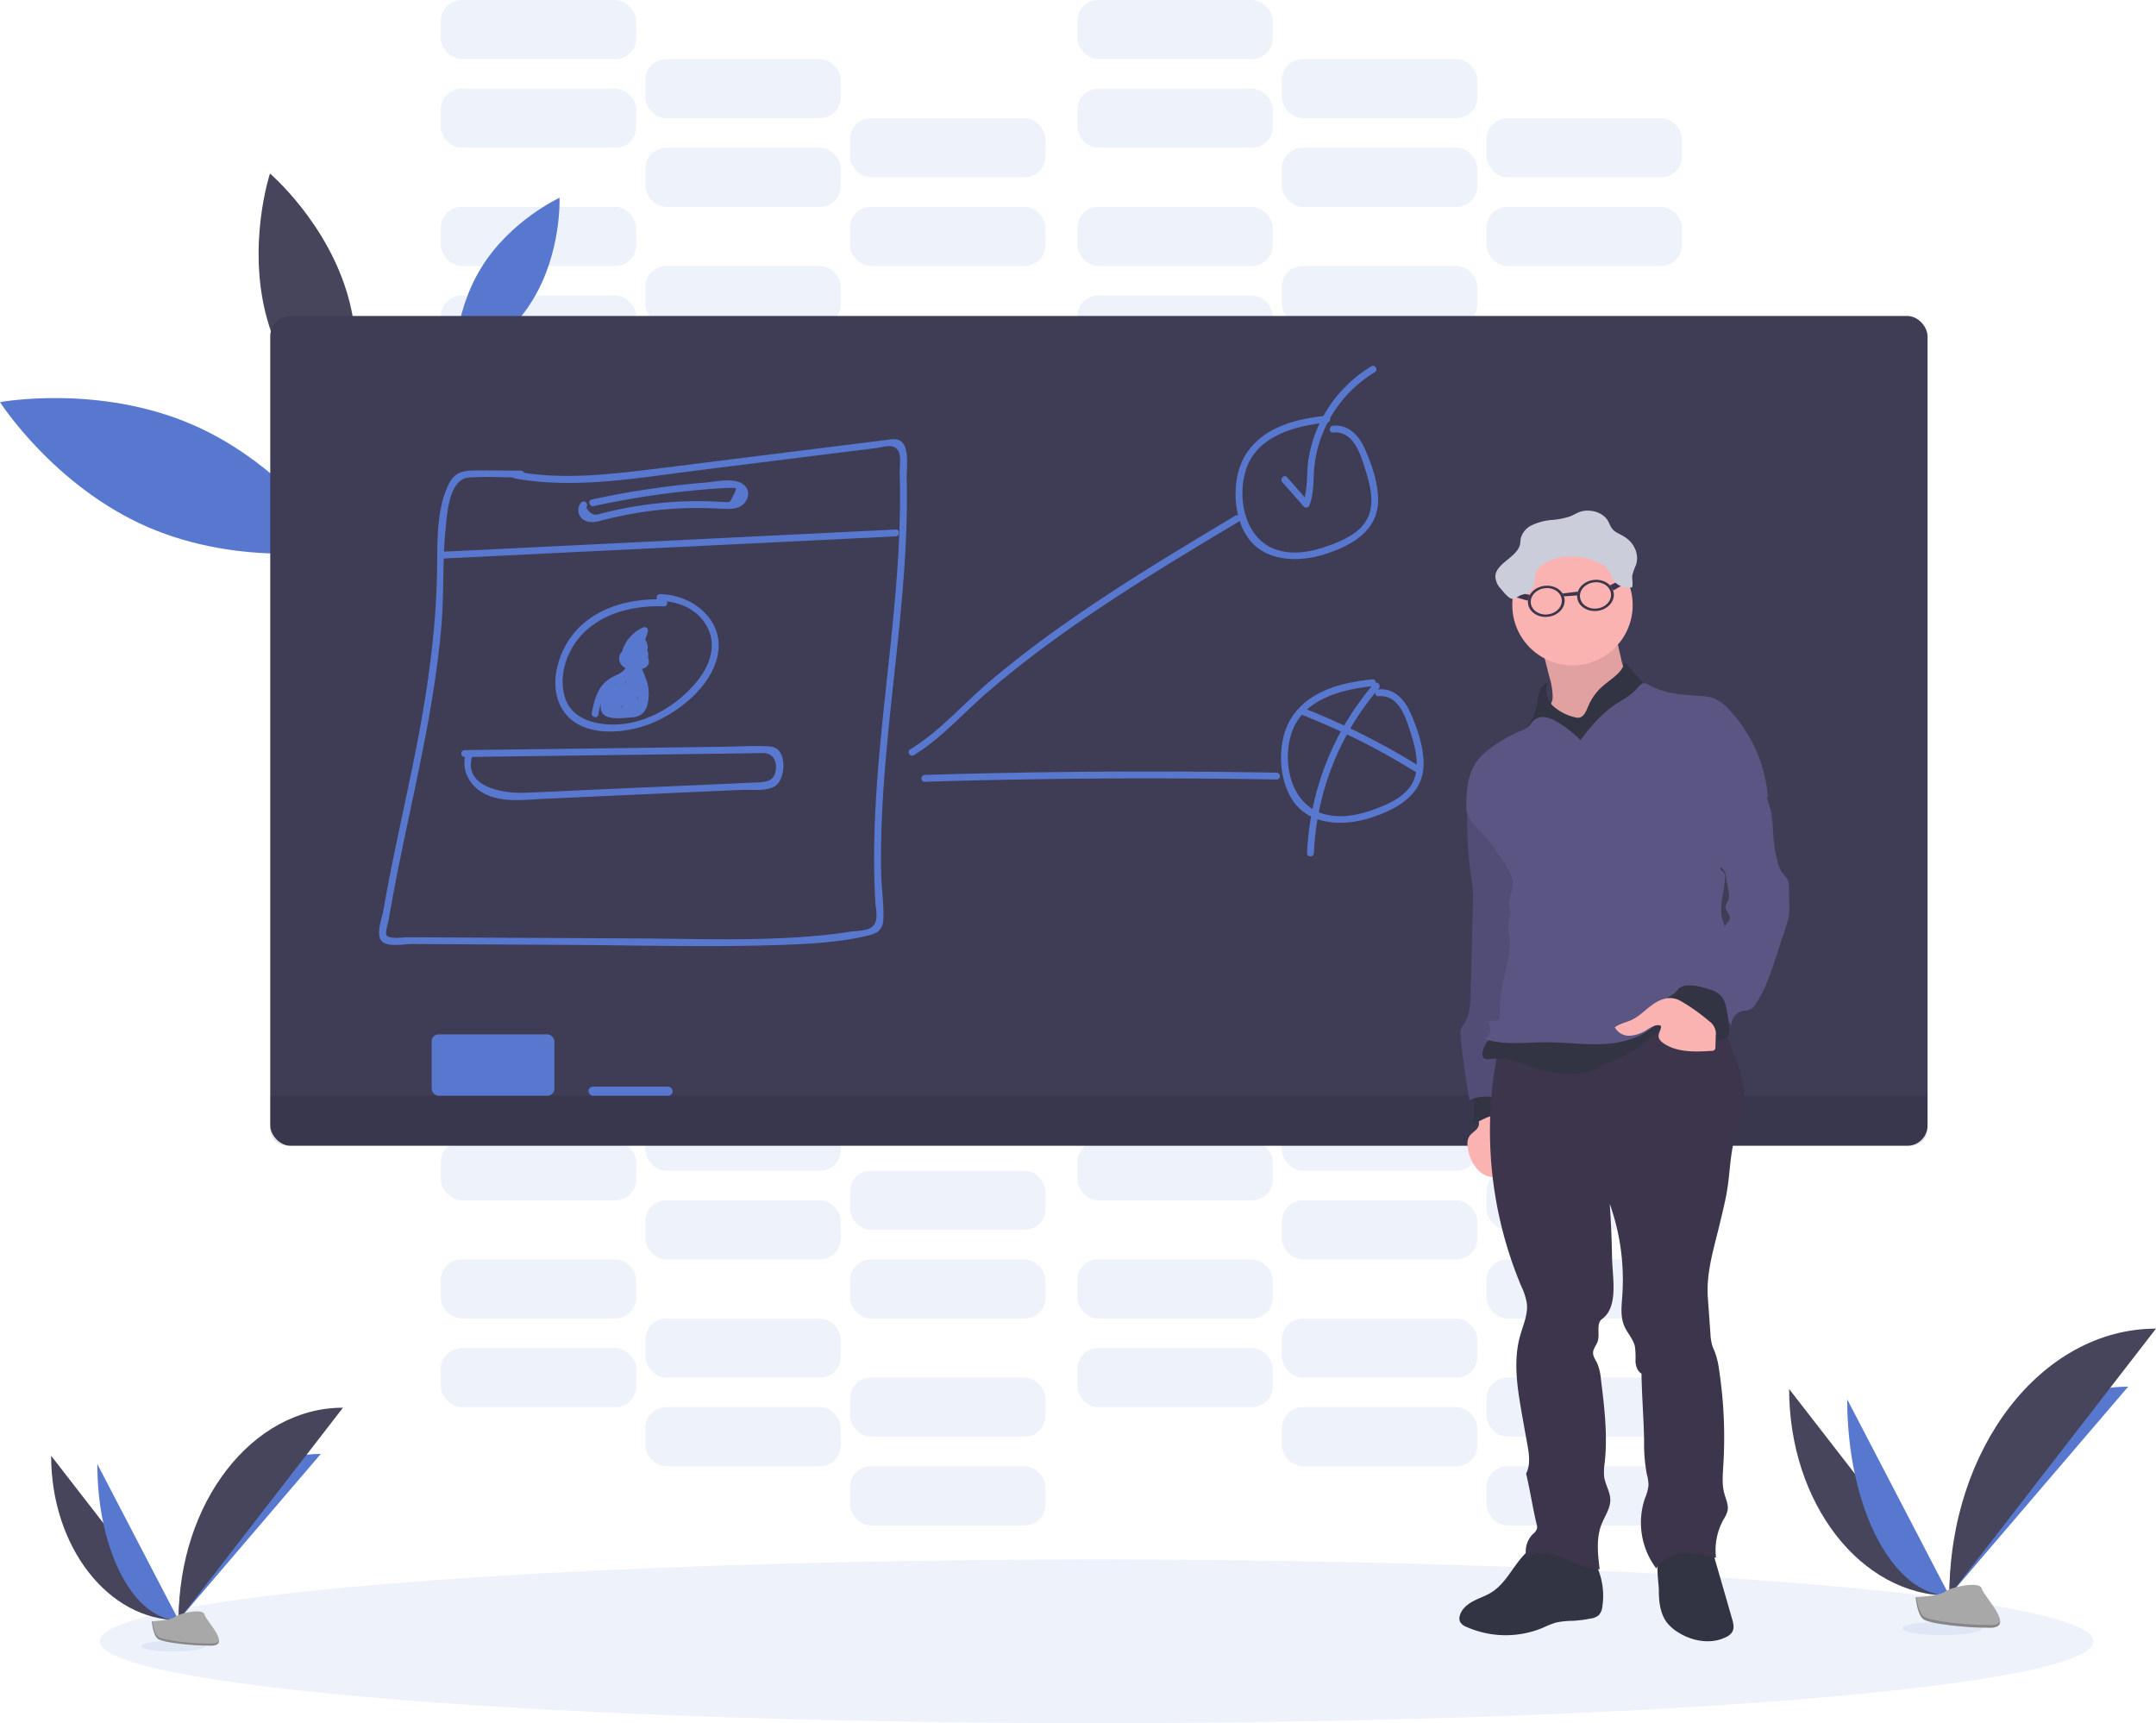 <svg id="teacher" xmlns="http://www.w3.org/2000/svg" width="768.5" height="614.242" viewBox="0 0 768.5 614.242">
  <rect id="Rectangle_78" data-name="Rectangle 78" width="69.69" height="21.069" rx="7.43" transform="translate(157.102 105.345)" fill="#5878cf" opacity="0.1"/>
  <rect id="Rectangle_79" data-name="Rectangle 79" width="69.69" height="21.069" rx="7.43" transform="translate(230.033 126.414)" fill="#5878cf" opacity="0.1"/>
  <rect id="Rectangle_80" data-name="Rectangle 80" width="69.69" height="21.069" rx="7.43" transform="translate(302.964 147.483)" fill="#5878cf" opacity="0.1"/>
  <rect id="Rectangle_81" data-name="Rectangle 81" width="69.69" height="21.069" rx="7.43" transform="translate(157.102 73.742)" fill="#5878cf" opacity="0.1"/>
  <rect id="Rectangle_82" data-name="Rectangle 82" width="69.69" height="21.069" rx="7.43" transform="translate(230.033 94.811)" fill="#5878cf" opacity="0.1"/>
  <rect id="Rectangle_83" data-name="Rectangle 83" width="69.69" height="21.069" rx="7.43" transform="translate(302.964 115.88)" fill="#5878cf" opacity="0.1"/>
  <rect id="Rectangle_84" data-name="Rectangle 84" width="69.69" height="21.069" rx="7.43" transform="translate(383.999 105.345)" fill="#5878cf" opacity="0.1"/>
  <rect id="Rectangle_85" data-name="Rectangle 85" width="69.69" height="21.069" rx="7.43" transform="translate(456.93 126.414)" fill="#5878cf" opacity="0.1"/>
  <rect id="Rectangle_86" data-name="Rectangle 86" width="69.69" height="21.069" rx="7.43" transform="translate(529.861 147.483)" fill="#5878cf" opacity="0.1"/>
  <rect id="Rectangle_87" data-name="Rectangle 87" width="69.69" height="21.069" rx="7.43" transform="translate(383.999 73.742)" fill="#5878cf" opacity="0.1"/>
  <rect id="Rectangle_88" data-name="Rectangle 88" width="69.69" height="21.069" rx="7.43" transform="translate(456.93 94.811)" fill="#5878cf" opacity="0.1"/>
  <rect id="Rectangle_89" data-name="Rectangle 89" width="69.69" height="21.069" rx="7.43" transform="translate(529.861 115.88)" fill="#5878cf" opacity="0.1"/>
  <rect id="Rectangle_90" data-name="Rectangle 90" width="69.69" height="21.069" rx="7.43" transform="translate(157.102 31.604)" fill="#5878cf" opacity="0.1"/>
  <rect id="Rectangle_91" data-name="Rectangle 91" width="69.69" height="21.069" rx="7.43" transform="translate(230.033 52.673)" fill="#5878cf" opacity="0.1"/>
  <rect id="Rectangle_92" data-name="Rectangle 92" width="69.69" height="21.069" rx="7.43" transform="translate(302.964 73.742)" fill="#5878cf" opacity="0.1"/>
  <rect id="Rectangle_93" data-name="Rectangle 93" width="69.69" height="21.069" rx="7.43" transform="translate(157.102)" fill="#5878cf" opacity="0.1"/>
  <rect id="Rectangle_94" data-name="Rectangle 94" width="69.69" height="21.069" rx="7.43" transform="translate(230.033 21.069)" fill="#5878cf" opacity="0.1"/>
  <rect id="Rectangle_95" data-name="Rectangle 95" width="69.69" height="21.069" rx="7.43" transform="translate(302.964 42.138)" fill="#5878cf" opacity="0.1"/>
  <rect id="Rectangle_96" data-name="Rectangle 96" width="69.69" height="21.069" rx="7.43" transform="translate(383.999 31.604)" fill="#5878cf" opacity="0.1"/>
  <rect id="Rectangle_97" data-name="Rectangle 97" width="69.69" height="21.069" rx="7.43" transform="translate(456.93 52.673)" fill="#5878cf" opacity="0.1"/>
  <rect id="Rectangle_98" data-name="Rectangle 98" width="69.69" height="21.069" rx="7.43" transform="translate(529.861 73.742)" fill="#5878cf" opacity="0.1"/>
  <rect id="Rectangle_99" data-name="Rectangle 99" width="69.69" height="21.069" rx="7.43" transform="translate(383.999)" fill="#5878cf" opacity="0.1"/>
  <rect id="Rectangle_100" data-name="Rectangle 100" width="69.69" height="21.069" rx="7.43" transform="translate(456.93 21.069)" fill="#5878cf" opacity="0.1"/>
  <rect id="Rectangle_101" data-name="Rectangle 101" width="69.69" height="21.069" rx="7.43" transform="translate(529.861 42.138)" fill="#5878cf" opacity="0.1"/>
  <rect id="Rectangle_102" data-name="Rectangle 102" width="69.69" height="21.069" rx="7.43" transform="translate(157.102 480.535)" fill="#5878cf" opacity="0.1"/>
  <rect id="Rectangle_103" data-name="Rectangle 103" width="69.69" height="21.069" rx="7.43" transform="translate(230.033 501.604)" fill="#5878cf" opacity="0.1"/>
  <rect id="Rectangle_104" data-name="Rectangle 104" width="69.69" height="21.069" rx="7.43" transform="translate(302.964 522.673)" fill="#5878cf" opacity="0.1"/>
  <rect id="Rectangle_105" data-name="Rectangle 105" width="69.69" height="21.069" rx="7.43" transform="translate(157.102 448.932)" fill="#5878cf" opacity="0.1"/>
  <rect id="Rectangle_106" data-name="Rectangle 106" width="69.69" height="21.069" rx="7.43" transform="translate(230.033 470.001)" fill="#5878cf" opacity="0.1"/>
  <rect id="Rectangle_107" data-name="Rectangle 107" width="69.69" height="21.069" rx="7.43" transform="translate(302.964 491.07)" fill="#5878cf" opacity="0.1"/>
  <rect id="Rectangle_108" data-name="Rectangle 108" width="69.69" height="21.069" rx="7.43" transform="translate(383.999 480.535)" fill="#5878cf" opacity="0.1"/>
  <rect id="Rectangle_109" data-name="Rectangle 109" width="69.69" height="21.069" rx="7.43" transform="translate(456.93 501.604)" fill="#5878cf" opacity="0.1"/>
  <rect id="Rectangle_110" data-name="Rectangle 110" width="69.69" height="21.069" rx="7.43" transform="translate(529.861 522.673)" fill="#5878cf" opacity="0.1"/>
  <rect id="Rectangle_111" data-name="Rectangle 111" width="69.69" height="21.069" rx="7.43" transform="translate(383.999 448.932)" fill="#5878cf" opacity="0.1"/>
  <rect id="Rectangle_112" data-name="Rectangle 112" width="69.69" height="21.069" rx="7.43" transform="translate(456.93 470.001)" fill="#5878cf" opacity="0.1"/>
  <rect id="Rectangle_113" data-name="Rectangle 113" width="69.69" height="21.069" rx="7.43" transform="translate(529.861 491.07)" fill="#5878cf" opacity="0.1"/>
  <rect id="Rectangle_114" data-name="Rectangle 114" width="69.69" height="21.069" rx="7.43" transform="translate(157.102 406.794)" fill="#5878cf" opacity="0.1"/>
  <rect id="Rectangle_115" data-name="Rectangle 115" width="69.69" height="21.069" rx="7.43" transform="translate(230.033 427.863)" fill="#5878cf" opacity="0.1"/>
  <rect id="Rectangle_116" data-name="Rectangle 116" width="69.69" height="21.069" rx="7.43" transform="translate(302.964 448.932)" fill="#5878cf" opacity="0.1"/>
  <rect id="Rectangle_117" data-name="Rectangle 117" width="69.69" height="21.069" rx="7.43" transform="translate(157.102 375.19)" fill="#5878cf" opacity="0.1"/>
  <rect id="Rectangle_118" data-name="Rectangle 118" width="69.69" height="21.069" rx="7.43" transform="translate(230.033 396.259)" fill="#5878cf" opacity="0.1"/>
  <rect id="Rectangle_119" data-name="Rectangle 119" width="69.69" height="21.069" rx="7.43" transform="translate(302.964 417.328)" fill="#5878cf" opacity="0.1"/>
  <rect id="Rectangle_120" data-name="Rectangle 120" width="69.69" height="21.069" rx="7.43" transform="translate(383.999 406.794)" fill="#5878cf" opacity="0.1"/>
  <rect id="Rectangle_121" data-name="Rectangle 121" width="69.69" height="21.069" rx="7.43" transform="translate(456.93 427.863)" fill="#5878cf" opacity="0.1"/>
  <rect id="Rectangle_122" data-name="Rectangle 122" width="69.69" height="21.069" rx="7.43" transform="translate(529.861 448.932)" fill="#5878cf" opacity="0.1"/>
  <rect id="Rectangle_123" data-name="Rectangle 123" width="69.69" height="21.069" rx="7.43" transform="translate(383.999 375.19)" fill="#5878cf" opacity="0.1"/>
  <rect id="Rectangle_124" data-name="Rectangle 124" width="69.69" height="21.069" rx="7.43" transform="translate(456.93 396.259)" fill="#5878cf" opacity="0.1"/>
  <rect id="Rectangle_125" data-name="Rectangle 125" width="69.69" height="21.069" rx="7.43" transform="translate(529.861 417.328)" fill="#5878cf" opacity="0.1"/>
  <ellipse id="Ellipse_84" data-name="Ellipse 84" cx="355.337" cy="29.172" rx="355.337" ry="29.172" transform="translate(35.55 555.898)" fill="#5878cf" opacity="0.1"/>
  <path id="Tracé_376" data-name="Tracé 376" d="M194.416,255.582c33.508,14.521,52.762,44.569,52.762,44.569s-35.08,6.483-68.6-8.031-52.762-44.569-52.762-44.569S160.9,241.061,194.416,255.582Z" transform="translate(-125.82 -104.209)" fill="#5878cf"/>
  <path id="Tracé_377" data-name="Tracé 377" d="M335.136,183.121C345.5,166.1,363.149,158,363.149,158s.81,19.4-9.522,36.368-28.022,25.064-28.022,25.064S324.763,200.041,335.136,183.121Z" transform="translate(-163.707 -87.5)" fill="#5878cf"/>
  <path id="Tracé_378" data-name="Tracé 378" d="M242.634,199.306c7.415,26.466,27.852,43.888,27.852,43.888s8.42-25.5,1-51.976-27.86-43.888-27.86-43.888S235.211,172.832,242.634,199.306Z" transform="translate(-147.394 -85.476)" fill="#46455b"/>
  <rect id="Rectangle_126" data-name="Rectangle 126" width="590.742" height="295.776" rx="7.21" transform="translate(96.326 112.638)" fill="#3f3d56"/>
  <path id="Tracé_379" data-name="Tracé 379" d="M118.87,482H709.612v11.985a5.843,5.843,0,0,1-5.843,5.843H124.713a5.843,5.843,0,0,1-5.843-5.843Z" transform="translate(-22.544 -91.413)" opacity="0.1"/>
  <rect id="Rectangle_127" data-name="Rectangle 127" width="43.759" height="21.879" rx="2.5" transform="translate(153.86 368.708)" fill="#5878cf"/>
  <rect id="Rectangle_128" data-name="Rectangle 128" width="29.983" height="3.241" rx="1.621" transform="translate(209.774 387.345)" fill="#5878cf"/>
  <path id="Tracé_380" data-name="Tracé 380" d="M340.6,278.124c21.385,3.946,43.2,0,64.5-2.674l64.722-8.1c2.617-.332,6.426-1.9,7.966,1.3.867,1.791.284,5.672.348,7.731.17,5.672.154,11.345,0,17.017-.292,10.842-1.086,21.661-2.1,32.454-1.969,21.126-4.757,42.138-6.151,63.345-.713,10.794-1.07,21.62-.754,32.414.073,2.577.178,5.154.332,7.723.17,2.877,1.459,7.147-1.677,9.068-1.791,1.1-5.316,1.045-7.366,1.37-3.241.511-6.483.916-9.789,1.248-21.79,2.18-43.864,1.272-65.735,1.143l-66.043-.34-16.11-.089c-1.459,0-6.718.875-7.617-.859-.381-.737.632-4.19.81-5.113q.373-2.285.81-4.562c1.88-10.656,4.1-21.247,6.337-31.83,4.805-22.69,9.724-45.493,11.7-68.669.981-11.628.332-23.362,1.532-34.966.559-5.389,1.224-17.414,8.4-17.892,6.078-.405,12.333,0,18.427,0a1.216,1.216,0,0,0,0-2.431c-5.753,0-11.515-.154-17.268-.04-3.825.073-6.483.98-8.306,4.5-4.659,9.027-4.181,21.069-4.327,30.923-.348,23.589-3.971,46.676-8.687,69.747-2.374,11.612-4.935,23.184-7.293,34.8-1.11,5.551-2.172,11.118-3.144,16.7-.454,2.658-2.747,8.517-.729,10.956s8.225,1.126,11,1.143l19.335.113,37.049.211c23.938.138,47.956.81,71.886.105,11.426-.34,23.5-.81,34.626-3.541,3.314-.81,4.911-2.334,5.04-5.867.194-5.478-.7-11.126-.81-16.628-.81-47.081,10.251-93.506,9.116-140.6-.073-3.2,1.135-11.272-2.366-13.209-1.572-.875-3.614-.4-5.267-.2-3.16.365-6.313.81-9.473,1.183l-41.044,5.121c-13.12,1.621-26.231,3.371-39.375,4.862-13.914,1.621-27.965,2.585-41.83,0-1.532-.284-2.188,2.058-.648,2.342Z" transform="translate(-157.443 -107.643)" fill="#5878cf"/>
  <path id="Tracé_381" data-name="Tracé 381" d="M319.726,314.3l161.923-7.941c1.564-.081,1.572-2.512,0-2.431l-161.923,7.941C318.17,311.944,318.162,314.375,319.726,314.3Z" transform="translate(-162.373 -115.176)" fill="#5878cf"/>
  <path id="Tracé_382" data-name="Tracé 382" d="M381.3,290.167a4.052,4.052,0,0,0,1.434,6.539c2.18,1,4.741.162,6.9-.381,3.241-.81,6.483-1.532,9.813-2.123a133.83,133.83,0,0,1,21.952-2.042c3.355-.041,6.685.113,10.04.259,2.431.1,5.048.292,7.107-1.216,2.35-1.718,3.112-5.073.81-7.163-3.241-2.958-10.227-1.24-13.97-.932a313.288,313.288,0,0,0-40.4,6.029c-1.523.324-.883,2.674.648,2.342q13.184-2.844,26.571-4.57,6.58-.81,13.184-1.369c2.074-.17,4.149-.324,6.223-.446.81-.049,1.669-.138,2.5-.113,2.569.057,2.869-.405,1.329,2.7-1.37,2.747-.932,2.431-3.306,2.342-1,0-2.01-.113-3.014-.162q-3.087-.13-6.175-.138-6.572,0-13.111.632c-3.7.357-7.382.859-11.037,1.507-2.285.405-4.554.875-6.815,1.394-1,.235-2,.478-3,.729-.478.13-.964.243-1.442.365q-2.658.924-4.53-2.431c1.086-1.126-.624-2.852-1.718-1.718Z" transform="translate(-174.063 -111.08)" fill="#5878cf"/>
  <path id="Tracé_383" data-name="Tracé 383" d="M408.739,334.242c-11.726-.454-24.391,2.715-32.114,12.155-6.045,7.382-9.489,20.048-3.087,28.362,6.88,8.914,21.969,7.342,31.069,3.541,9.627-4.052,20.161-12.406,23.054-22.86,3.606-13.055-8.1-22.925-20.3-23.071a1.216,1.216,0,0,0,0,2.431c6.953.081,13.776,3.063,17.017,9.538,3.4,6.823.47,13.987-4.052,19.448-7.245,8.7-18.573,15.251-30.112,15.064-6.928-.105-14.586-2.48-16.734-9.789-1.767-5.924-.421-12.4,2.658-17.649,6.661-11.345,20.218-15.186,32.649-14.7,1.564.057,1.564-2.374,0-2.431Z" transform="translate(-172.15 -120.57)" fill="#5878cf"/>
  <path id="Tracé_384" data-name="Tracé 384" d="M402.413,355a3.16,3.16,0,0,0-4.246,3.241c.243,3.16,3.728,4.052,6.345,3.865,2.261-.194,4.9-1.029,4.108-3.857a3.63,3.63,0,0,0-1.977-2.285,4.579,4.579,0,0,0-2.285-.284c-.3,0-3.047,1-1.88-.2l-1.912-.251a1.993,1.993,0,0,1,.583,1.621,1.224,1.224,0,0,0,1.823,1.045,1.621,1.621,0,0,1,2.2,1.9,1.224,1.224,0,0,0,2.22.94c.81-1.459,1.791-4.36.575-5.883-.81-1.029-2.374-.721-3.347-.122a11.727,11.727,0,0,0-1.669,1.434c-.981.867-1.621,1.272-1.256-.389.608-3.023,3.493-5.429,6.126-6.637l-1.783-1.369a25.623,25.623,0,0,1-4.9,9.6l2.074.859a5.413,5.413,0,0,1,3.306-5.275h-1.191l.632,1.037c-.235,1.532,2.107,2.188,2.342.64.308-2-.956-4.6-3.3-3.622-2.8,1.167-4.246,4.368-4.189,7.22,0,.972,1.378,1.726,2.083.867A28.573,28.573,0,0,0,408.41,348.4a1.232,1.232,0,0,0-1.791-1.369,13.59,13.59,0,0,0-5.9,5.138c-.989,1.621-2.228,4.149-1.224,6.013a2.577,2.577,0,0,0,3.525,1,9.483,9.483,0,0,0,2.034-1.621c.3-.267.632-.729,1.029-.81.357-.243.34-.105-.057.429a4.417,4.417,0,0,1-.705,2.366l2.22.932a4.052,4.052,0,0,0-5.762-4.643l1.831,1.053a4.416,4.416,0,0,0-.916-2.861,1.232,1.232,0,0,0-1.9-.251,3.179,3.179,0,0,0,.081,4.708c1.159.883,1.726,0,3-.2,4.319-.559,1.8,1.386.276,1.451a5.746,5.746,0,0,1-2.034-.146q-2.536-.859-.316-2.212c1.451.592,2.074-1.758.648-2.342Z" transform="translate(-177.469 -123.322)" fill="#5878cf"/>
  <path id="Tracé_385" data-name="Tracé 385" d="M398.171,362.03c1,3.241-3.12,4.311-5.073,5.429a11.3,11.3,0,0,0-3.509,3.071c-2.042,2.739-2.8,6.223-3.476,9.505-.308,1.532,2.034,2.18,2.35.648a27.554,27.554,0,0,1,2.05-6.993c1.459-2.9,3.549-3.873,6.272-5.365s4.692-3.8,3.728-6.945c-.454-1.491-2.8-.851-2.342.648Z" transform="translate(-175.18 -125.911)" fill="#5878cf"/>
  <path id="Tracé_386" data-name="Tracé 386" d="M402.967,360.37a2.35,2.35,0,0,0-2.026,2.431c0,.964.64,1.58,1.078,2.35a18.556,18.556,0,0,1,2.35,5.113c.389,1.742.77,4.862-.138,6.483-1.677,3.006-4.708,2.431-7.293,2.431-2.431,0-4.311.81-4.23-2.577.049-1.9,1.378-3.833,2.431-5.332l-2.22-.292a42.348,42.348,0,0,1,.737,7.5c0,1.126,1.726,1.75,2.261.608A46.943,46.943,0,0,0,399,370.548l-2.391-.324.421,6.159A1.224,1.224,0,0,0,399.3,377a2.755,2.755,0,0,0,.608-1.094c.081-.381-.664-2.95-.964-2.034l2.382.324.17-5.851-2.431.324a12.106,12.106,0,0,1,.454,5.105c-.154,1.353,2.123,1.661,2.431.324l1.523-7.86-2.22.284a5.373,5.373,0,0,1,.413,3.5c-.178,1.556,2.253,1.54,2.431,0a8.541,8.541,0,0,0-.745-4.724,1.224,1.224,0,0,0-2.22.292l-1.532,7.86,2.391.324a13.258,13.258,0,0,0-.543-5.745,1.216,1.216,0,0,0-2.383.316l-.17,5.851a1.221,1.221,0,0,0,2.391.324l.13-.4a1.232,1.232,0,0,0-.308-1.183c-2.52-2.739-3.031,1.621-3.906,2.828l2.269.616-.421-6.159a1.223,1.223,0,0,0-2.391-.324,43.571,43.571,0,0,1-2.836,7.966l2.269.616a45.82,45.82,0,0,0-.81-8.152c-.211-1.118-1.677-1.07-2.22-.292-1.621,2.334-4.424,7.431-2.261,10.227,1.888,2.431,7.828,1.491,10.364,1.337,4-.227,5.454-2.763,5.891-6.54a16.012,16.012,0,0,0-.3-5.413c-.219-.956-2.431-7.018-3.1-6.9,1.54-.284.883-2.634-.648-2.35Z" transform="translate(-175.924 -125.88)" fill="#5878cf"/>
  <path id="Tracé_387" data-name="Tracé 387" d="M398.519,366.327l-6.637,8.76,2.1,1.224,4.862-7.034-2.22-.94-2.423,9.246a1.224,1.224,0,0,0,2.22.94,42.71,42.71,0,0,1,3.7-5.21l-2.026-1.183a13.233,13.233,0,0,1-3.055,5.616l2.034,1.183a10.859,10.859,0,0,1,.883-3.241c.624-1.4-1.353-2.642-2.1-1.232a28.53,28.53,0,0,1-2.342,3.679l2.22.292.494-2.309-2.22-.292.357,2.026a1.224,1.224,0,0,0,2.034.535,24.2,24.2,0,0,0,4.862-7.334h-2.091a10.915,10.915,0,0,1,1.143,3.241c.292,1.459,2.228.916,2.382-.324a65.877,65.877,0,0,0,.535-8.185H400.8v5.1c0,1.321,2.164,1.71,2.391.324a9.287,9.287,0,0,1,1.191-3.484h-2.131a5.4,5.4,0,0,1,.81,2.755,1.215,1.215,0,1,0,2.431,0l.308-1.621h-2.342c.235,1.434,1.126,9.513-2.042,8.565-.535-.13-.689-.1-.462.089l.721-1.54,1.694-3.59-2.269-.616c.146,1.669.3,4.052-.7,5.478a4.2,4.2,0,0,1-4.578.94,8.1,8.1,0,0,1-2.115-2.22l-1.661,1.621c1.345.98,3.525,3.387,5.259,3.525,1.321.105,2.431-.989,3.3-1.864a14.124,14.124,0,0,0,3.963-10.4,1.215,1.215,0,1,0-2.431,0v2.771a1.216,1.216,0,0,0,2.431,0v-6.8a1.215,1.215,0,1,0-2.431,0,29.176,29.176,0,0,1-.421,4.862l2.391.324a55.963,55.963,0,0,1-.267-5.826,1.215,1.215,0,0,0-2.382-.324c-.365,1.548-.81,3.071-1.24,4.587l2.22-.292-.17-.648c-.113-1.548-2.544-1.556-2.431,0a4.449,4.449,0,0,0,.5,1.88,1.228,1.228,0,0,0,2.22-.292c.462-1.523.875-3.047,1.24-4.587l-2.391-.324a55.981,55.981,0,0,0,.267,5.826c.122,1.248,2.131,1.783,2.382.324a33.49,33.49,0,0,0,.51-5.543h-2.431v6.8h2.431v-2.771h-2.431a11.685,11.685,0,0,1-2.958,8.33,9.959,9.959,0,0,1-1.021,1c-.575.551-1.1.47-1.564-.251a20.248,20.248,0,0,1-3.347-2.431c-1-.721-2.382.705-1.669,1.661,1.864,2.48,4.643,5.243,8.1,4.052,3.638-1.288,4.133-6.215,3.857-9.457-.089-1.078-1.7-1.807-2.261-.608-.81,1.71-1.621,3.412-2.431,5.129a4.532,4.532,0,0,0-.729,2.139c.267,1.823,2.48,1.523,3.841,1.418,5.275-.4,4.441-7.877,3.833-11.637-.2-1.248-2.018-1.053-2.342,0a7.156,7.156,0,0,0-.4,2.3h2.431a9.635,9.635,0,0,0-1.143-3.979,1.224,1.224,0,0,0-2.1,0,11.815,11.815,0,0,0-1.442,4.052l2.431.324v-5.1a1.216,1.216,0,1,0-2.431,0,65.883,65.883,0,0,1-.535,8.185l2.391-.324a13.913,13.913,0,0,0-1.386-3.792,1.224,1.224,0,0,0-2.1,0,22.171,22.171,0,0,1-4.481,6.839l2.034.535-.357-2.026c-.186-1.078-1.71-1.11-2.22-.292a5.332,5.332,0,0,0-.737,4.181c.2,1.151,1.661,1.029,2.22.292a28.438,28.438,0,0,0,2.342-3.671l-2.1-1.232a13.824,13.824,0,0,0-1.135,3.817c-.146,1.07,1.126,2.188,2.034,1.183a16.207,16.207,0,0,0,3.679-6.693c.3-1.1-1.224-2.147-2.034-1.183a46.425,46.425,0,0,0-4.052,5.672l2.22.94,2.472-9.214a1.224,1.224,0,0,0-2.22-.94l-4.862,7.042c-.908,1.3,1.175,2.431,2.1,1.224l6.612-8.752c.94-1.248-1.167-2.431-2.1-1.232Z" transform="translate(-176.184 -126.375)" fill="#5878cf"/>
  <path id="Tracé_388" data-name="Tracé 388" d="M527.341,383.184c9.724-5.948,17.455-14.821,26.045-22.244,9.319-8.047,19.1-15.542,29.172-22.641,19.562-13.776,40.1-26.1,60.63-38.394a1.216,1.216,0,0,0-1.224-2.1C621.438,310.1,600.888,322.4,581.326,336.2c-9.23,6.483-18.241,13.354-26.879,20.648-9.4,7.941-17.771,17.828-28.362,24.237-1.337.81-.113,2.917,1.224,2.1Z" transform="translate(-201.622 -113.987)" fill="#5878cf"/>
  <path id="Tracé_389" data-name="Tracé 389" d="M701.844,253.848c-10.534,1.07-21.879,3.752-28.362,12.966-5.6,7.925-5.478,21.75-.219,29.886,5.972,9.246,18.176,9.578,27.657,6.588s19.294-8.233,19.205-19.562c-.049-6.078-2.245-12.406-4.668-17.917-2.091-4.757-5.794-8.914-11.4-8.387-1.548.146-1.564,2.577,0,2.431,7.512-.7,9.927,8.225,11.71,13.857,1.621,5.259,3.12,11.483.575,16.709s-8.679,7.893-13.922,9.805c-5.672,2.058-11.9,3.314-17.828,1.621-11.734-3.282-14.975-18.152-11.6-28.7,3.89-12.155,17.666-15.729,28.889-16.863,1.54-.154,1.556-2.585,0-2.431Z" transform="translate(-228.893 -105.677)" fill="#5878cf"/>
  <path id="Tracé_390" data-name="Tracé 390" d="M721.844,369.848c-10.534,1.07-21.879,3.752-28.362,12.966-5.6,7.925-5.478,21.75-.219,29.886,5.972,9.246,18.176,9.578,27.657,6.588s19.294-8.233,19.205-19.562c-.049-6.078-2.245-12.406-4.668-17.917-2.091-4.757-5.794-8.914-11.4-8.387-1.548.146-1.564,2.577,0,2.431,7.512-.7,9.927,8.225,11.71,13.857,1.621,5.259,3.12,11.483.575,16.709s-8.679,7.893-13.922,9.805c-5.672,2.058-11.9,3.314-17.828,1.621-11.734-3.282-14.975-18.152-11.6-28.7,3.89-12.155,17.666-15.729,28.889-16.863,1.54-.154,1.556-2.585,0-2.431Z" transform="translate(-232.686 -127.676)" fill="#5878cf"/>
  <path id="Tracé_391" data-name="Tracé 391" d="M689.781,273.359l7.674,8.752a1.224,1.224,0,0,0,2.026-.543c1.621-4.262,1.313-8.679,1.694-13.16a43.327,43.327,0,0,1,3.444-13.427A45.322,45.322,0,0,1,722.754,234.2c1.337-.81.113-2.917-1.224-2.1a47.584,47.584,0,0,0-18.338,20.145,46.571,46.571,0,0,0-4.052,12.86c-.81,5.259-.073,10.77-2.018,15.818l2.034-.543-7.634-8.736c-1.037-1.175-2.747.551-1.718,1.718Z" transform="translate(-232.722 -101.517)" fill="#5878cf"/>
  <path id="Tracé_392" data-name="Tracé 392" d="M532.325,414.035q62.7-1.912,125.425-.81a1.216,1.216,0,0,0,0-2.431q-62.713-1.118-125.425.81C530.761,411.653,530.753,414.084,532.325,414.035Z" transform="translate(-202.692 -135.365)" fill="#5878cf"/>
  <path id="Tracé_393" data-name="Tracé 393" d="M697.979,384.741a251.144,251.144,0,0,1,41.06,20.631c1.329.81,2.553-1.272,1.224-2.1a253.822,253.822,0,0,0-41.6-20.875c-1.451-.575-2.083,1.775-.64,2.342Z" transform="translate(-234.185 -130.041)" fill="#5878cf"/>
  <path id="Tracé_394" data-name="Tracé 394" d="M724.6,371.626a99.268,99.268,0,0,0-23.832,60.4c-.065,1.564,2.366,1.564,2.431,0a96.545,96.545,0,0,1,23.119-58.677c1.013-1.183-.7-2.909-1.718-1.718Z" transform="translate(-234.861 -127.939)" fill="#5878cf"/>
  <path id="Tracé_395" data-name="Tracé 395" d="M329.948,403.087,420.52,401.9l10.413-.138c1.872,0,3.744-.065,5.616-.073,2.634,0,4.408,2.188,4.36,4.862-.122,5.672-3.687,5.47-8.355,5.672l-11.256.51-45.833,2.018c-8.209.365-16.426.81-24.635,1.094-7.407.227-21.49-2.188-18.2-12.966.454-1.5-1.888-2.139-2.35-.648-1.621,5.3,1.248,10.68,5.867,13.46,6.556,3.938,15.194,2.6,22.43,2.277l56.27-2.553,13.662-.608c3.5-.162,8.371.551,11.588-1.078,3.776-1.9,4.441-9.465,2.058-12.649-1.224-1.621-2.942-1.767-4.862-1.839-5.04-.194-10.17.138-15.218.2l-28.054.373-64.106.81a1.216,1.216,0,0,0,0,2.431Z" transform="translate(-164.305 -133.242)" fill="#5878cf"/>
  <g id="Michel" transform="translate(520.195 182.021)">
    <path id="Tracé_396" data-name="Tracé 396" d="M779.146,767.483c-2.042,1.28-4.376,2-6.483,3.128s-4.157,2.82-4.757,5.154a3.241,3.241,0,0,0,.105,2.2,4.279,4.279,0,0,0,2.269,1.8,34.431,34.431,0,0,0,27.236.308,35.876,35.876,0,0,1,4.7-1.864,30.542,30.542,0,0,1,6.021-.616,46.286,46.286,0,0,0,6.329-.81,5.567,5.567,0,0,0,2.869-1.191,5.324,5.324,0,0,0,1.289-3.1,25.486,25.486,0,0,0-4.052-18.055,6.1,6.1,0,0,0-1.767-1.872,6.815,6.815,0,0,0-2.812-.754c-4.052-.494-8.3-1.4-12.39-1.5-2.933-.065-4.408,1.329-6.483,3.347C786.933,757.953,784.429,764.185,779.146,767.483Z" transform="translate(-767.762 -381.856)" fill="#323444"/>
    <path id="Tracé_397" data-name="Tracé 397" d="M855.388,766.792c0,3.971.478,8.176,2.885,11.345a14.986,14.986,0,0,0,3.938,3.444c5.089,3.241,11.831,4.433,17.2,1.686a5.105,5.105,0,0,0,2.139-1.8c.81-1.41.381-3.168-.073-4.724l-7.763-26.9c-5.016.77-12.39,1.313-16.847,3.857C853.63,755.537,855.388,763.243,855.388,766.792Z" transform="translate(-784.29 -381.766)" fill="#323444"/>
    <path id="Tracé_398" data-name="Tracé 398" d="M775.261,564.619c-.47,1.483-2.172,2.172-3.1,3.42-1.094,1.467-.981,3.5-.583,5.284a13.97,13.97,0,0,0,3.557,7.009,8.4,8.4,0,0,0,7.293,2.48,6.077,6.077,0,0,0,4.951-5.454,10.325,10.325,0,0,0-.762-3.509l-5.527-15.98a.6.6,0,0,0-1-.438c-1.3.616-3.922,1.264-4.684,2.617S775.812,563.152,775.261,564.619Z" transform="translate(-768.431 -345.251)" fill="#fbb3b2"/>
    <path id="Tracé_399" data-name="Tracé 399" d="M773,562.242c2.018-.316,3.784-1.5,5.672-2.277s4.254-1.078,5.843.219c.454.373.891.883,1.483.875a58.014,58.014,0,0,0-3.63-11.539.9.9,0,0,0-.316-.446.916.916,0,0,0-.689,0l-5.454,1.426c-2.018.527-2.253.365-2.1,2.35C773.851,553.734,774.3,562.242,773,562.242Z" transform="translate(-768.755 -343.677)" fill="#323444"/>
    <path id="Tracé_400" data-name="Tracé 400" d="M771.5,422.865a7.682,7.682,0,0,0-.81,4.271,145.194,145.194,0,0,0,1.134,21.482c.251,1.7.567,3.4.729,5.121a59.09,59.09,0,0,1,.113,7.188l-.81,31.2c-.1,3.817-.292,7.917-2.65,10.915a5.219,5.219,0,0,0-.948,3.46c.616,7.828,1.912,15.591,3.2,23.33a14.416,14.416,0,0,1,13.079.624,143.967,143.967,0,0,0,6.718-39.707c.186-6.637-.1-13.314.924-19.87,1.71-11.037,1.013-22.357-.243-33.459-.4-3.517-1.24-7.139-3.493-9.862a14.951,14.951,0,0,0-8.1-4.668C777.34,422.1,774.657,422.914,771.5,422.865Z" transform="translate(-767.852 -319.693)" fill="#5b5583"/>
    <path id="Tracé_401" data-name="Tracé 401" d="M771.5,422.865a7.682,7.682,0,0,0-.81,4.271,145.194,145.194,0,0,0,1.134,21.482c.251,1.7.567,3.4.729,5.121a59.09,59.09,0,0,1,.113,7.188l-.81,31.2c-.1,3.817-.292,7.917-2.65,10.915a5.219,5.219,0,0,0-.948,3.46c.616,7.828,1.912,15.591,3.2,23.33a14.416,14.416,0,0,1,13.079.624,143.967,143.967,0,0,0,6.718-39.707c.186-6.637-.1-13.314.924-19.87,1.71-11.037,1.013-22.357-.243-33.459-.4-3.517-1.24-7.139-3.493-9.862a14.951,14.951,0,0,0-8.1-4.668C777.34,422.1,774.657,422.914,771.5,422.865Z" transform="translate(-767.852 -319.693)" opacity="0.1"/>
    <path id="Tracé_402" data-name="Tracé 402" d="M783.86,532.036a143.115,143.115,0,0,0,8.525,82.85,22.472,22.472,0,0,1,1.977,6.126c.446,3.971-1.386,7.787-2.431,11.628-2.431,8.736-1.029,18.038.527,26.976q.972,5.591,2,11.175c.673,3.63,1.321,7.577-.365,10.867,1.451,6.045,2.31,12.034,3.76,18.079a3.435,3.435,0,0,1,.138,1.483,4.367,4.367,0,0,1-1.483,1.985,8.865,8.865,0,0,0-2.261,8.484c3.7-2.658,8.865-1.726,13.1,0s8.4,4.052,12.966,4.052c-.664-5.365-1.3-11,.673-16.029,1.151-2.917,3.177-5.672,3.12-8.792-.057-2.8-1.767-5.292-2.18-8.055a20.387,20.387,0,0,1,.194-5.154c1.086-9.919-.146-19.935-1.378-29.837a17.826,17.826,0,0,0-1.361-5.672c-.575-1.167-1.434-2.285-1.418-3.59,0-1.515,1.224-2.747,1.677-4.189.81-2.658-.681-6.272,1.564-7.917,5.916-4.343,3.647-14.716,3.517-22.05q-.154-9.489-.81-18.962a80.767,80.767,0,0,1,4.473,32.689c-.259,3.63-.737,7.447.681,10.8,1.086,2.577,3.241,4.7,3.825,7.431a31.1,31.1,0,0,1,.186,5.146c.081,1.718.664,3.59,2.147,4.457.113,7.812.81,16.166.932,23.978a59.149,59.149,0,0,0,.972,11.912,15.181,15.181,0,0,1,.6,3.841,16.052,16.052,0,0,1-1.28,4.724,27.09,27.09,0,0,0,4.052,25c1.912-3.4,5.9-5.194,9.789-5.478s7.731.7,11.5,1.686a22.52,22.52,0,0,1,2.69-13.695,11.207,11.207,0,0,0,1.418-3.047c.438-2.058-.583-4.109-1.135-6.143-.9-3.241-.583-6.734-.373-10.121a160.157,160.157,0,0,0-1.5-33.97,28.779,28.779,0,0,0-1.548-6.483c-.292-.745-.648-1.459-.891-2.212a17.439,17.439,0,0,1-.648-4.149l-.932-12.966c-.656-9.084,2.326-18.055,4.408-26.92.932-3.971,1.945-7.933,2.569-11.969.851-5.494.989-11.11,2.237-16.531,1.118-4.862,3.136-9.6,3.557-14.586.648-7.723-2.561-15.186-5.672-22.268-1.3-2.917-6.2-2.626-9.351-3.144-22.357-3.671-45.906-3.7-66.991,4.578a16.67,16.67,0,0,0-5.762,3.979Z" transform="translate(-770.312 -338.388)" fill="#3c354c"/>
    <path id="Tracé_403" data-name="Tracé 403" d="M803.6,355.535l2.48,9.643a25.767,25.767,0,0,1,1.11,6.815,5.032,5.032,0,0,1-.543,2.431,5.8,5.8,0,0,1-1.54,1.572c-1.694,1.288-2.869,4.295-4.805,5.186,1,1.734,2.374.608,4.173,1.475,3.168,1.54,6.069,3.752,9.505,4.514,3.241.713,6.645.041,9.862-.81,4.562-1.24,9.1-2.95,12.771-5.94s5.762-5.632,5.745-10.356c-4.052.478-7.658-3.614-9.449-7.293a19.816,19.816,0,0,1-1.361-4.368l-2.172-9.554c-2.366.519-4.295,2.212-6.556,3.1a23.8,23.8,0,0,1-7.447,1.078,80.214,80.214,0,0,0-13.257,1.718c-.6.122-1.353.5-1.207,1.086" transform="translate(-773.933 -305.716)" fill="#fbb3b2"/>
    <path id="Tracé_404" data-name="Tracé 404" d="M803.6,355.535l2.48,9.643a25.767,25.767,0,0,1,1.11,6.815,5.032,5.032,0,0,1-.543,2.431,5.8,5.8,0,0,1-1.54,1.572c-1.694,1.288-2.869,4.295-4.805,5.186,1,1.734,2.374.608,4.173,1.475,3.168,1.54,6.069,3.752,9.505,4.514,3.241.713,6.645.041,9.862-.81,4.562-1.24,9.1-2.95,12.771-5.94s5.762-5.632,5.745-10.356c-4.052.478-7.658-3.614-9.449-7.293a19.816,19.816,0,0,1-1.361-4.368l-2.172-9.554c-2.366.519-4.295,2.212-6.556,3.1a23.8,23.8,0,0,1-7.447,1.078,80.214,80.214,0,0,0-13.257,1.718c-.6.122-1.353.5-1.207,1.086" transform="translate(-773.933 -305.716)" opacity="0.1"/>
    <circle id="Ellipse_85" data-name="Ellipse 85" cx="21.458" cy="21.458" r="21.458" transform="translate(18.855 12.219)" fill="#fbb3b2"/>
    <path id="Tracé_405" data-name="Tracé 405" d="M818.968,377.265a19.45,19.45,0,0,1,4.862-6.483c3.022-2.65,7.155-4.8,7.868-8.752l6.548,7.625a3.524,3.524,0,0,1,.81,1.248,3.144,3.144,0,0,1-.616,2.52c-1.621,2.585-4.173,4.433-6.588,6.3a200.071,200.071,0,0,0-15.875,14,1.621,1.621,0,0,1-.851.519,1.532,1.532,0,0,1-.883-.251,36.861,36.861,0,0,1-11.32-9.206c-.235-.284-.527-.608-.908-.583a1.167,1.167,0,0,0-.608.316c-2.18,1.783-4.562,3.914-7.358,3.638,3.622-2.6,5.672-6.945,6.434-11.345a21.435,21.435,0,0,1,.924-4.433,4.627,4.627,0,0,1,3.16-3c-1.767,2.7-.559,6.523,1.815,8.7a17.892,17.892,0,0,0,8.039,3.9C817.177,382.507,817.988,379.388,818.968,377.265Z" transform="translate(-772.748 -308.216)" fill="#323444"/>
    <path id="Tracé_406" data-name="Tracé 406" d="M787.989,533.648c3.055.754,5.948,2.034,8.914,2.982a42.6,42.6,0,0,0,16.734,1.758,9.035,9.035,0,0,0,4.862-1.548c.381-.308.729-.673,1.135-.956a7.93,7.93,0,0,1,2.18-.9c7.431-2.326,13.654-7.342,19.691-12.253.194-.162.413-.365.4-.624a.811.811,0,0,0-.243-.462L838.482,518c-8.33,1.418-16.863.883-25.315.673a36.766,36.766,0,0,0-5.2.138c-1.669.195-3.314.616-4.959.972-6.248,1.361-12.633,1.88-18.962,2.771a2.925,2.925,0,0,0-1.256.389,2.829,2.829,0,0,0-.673.746l-2.22,3.12a9.817,9.817,0,0,0-1.864,3.574c-.519,2.431.567,3.241,2.634,2.925A19.238,19.238,0,0,1,787.989,533.648Z" transform="translate(-769.685 -337.796)" fill="#323444"/>
    <path id="Tracé_407" data-name="Tracé 407" d="M811.481,391.82a39.47,39.47,0,0,0-8.355-6.523,11.838,11.838,0,0,0-4.052-1.621,5.057,5.057,0,0,0-4.149,1.021c-.721.64-1.175,1.532-1.872,2.2a9.309,9.309,0,0,1-2.966,1.677,52.606,52.606,0,0,0-10.421,5.94,23.905,23.905,0,0,0-4.724,4.36c-3.671,4.7-4.222,11.094-4.125,17.058.073,4.149,4.052,7.228,6.791,10.332a76.133,76.133,0,0,1,6.953,9.724c1.475,2.334,3.014,4.862,2.828,7.642-.154,2.277-1.483,4.416-1.272,6.685.073.81.332,1.556.405,2.342.146,1.621-.494,3.241-.656,4.862-.219,2.293.527,4.57.567,6.88a21.879,21.879,0,0,1-.6,4.692c-1.556,7.407-3.509,14.854-3.112,22.414l-4.489.81a3.792,3.792,0,0,1-.867,6.053c7.01,2.342,14.586,1.159,22.017,1.151,6.151,0,12.277.81,18.419.7s12.479-1.224,17.544-4.7c1.378-.94,2.642-2.042,4.092-2.861a20.189,20.189,0,0,1,6.2-2.026,61.514,61.514,0,0,1,12.155-1.086c1.994,0,4.165.081,5.753-1.118,1.75-1.329,2.2-3.736,2.431-5.915.235-2.3.381-4.611.421-6.92a29.835,29.835,0,0,0-.284-5.381,35.244,35.244,0,0,0-.948-3.857l-3.055-10.761c-1.264-4.441.494-9.311.867-13.914.089-1.086.105-2.35-.729-3.047-.3-.251-.713-.421-.81-.81a1.386,1.386,0,0,1,.195-1.086c1.621-3.241,4.052-6.1,6.272-9.027a184.5,184.5,0,0,0,10.372-15.94,51.287,51.287,0,0,0-13.727-30.7,14.853,14.853,0,0,0-5.745-4.238,17.02,17.02,0,0,0-4.57-.737c-6.353-.429-12.966-.81-18.5-4a3.518,3.518,0,0,0-1.321-.559c-1.224-.138-2.115,1.07-2.909,2.026-2.042,2.431-5.048,3.825-7.69,5.616C818.887,382.526,815.038,387.129,811.481,391.82Z" transform="translate(-768.34 -310.017)" fill="#5b5583"/>
    <path id="Tracé_408" data-name="Tracé 408" d="M896.714,423.118c1.264,4,1.143,8.282,1.556,12.455a48.473,48.473,0,0,0,1.321,7.463,11.914,11.914,0,0,0,1.54,3.8c.729,1.07,1.775,1.937,2.237,3.144a7.593,7.593,0,0,1,.332,2.528l.1,5.591a20.105,20.105,0,0,1-1.321,8.7l-3.493,10.624c-1.888,5.753-3.825,11.6-7.228,16.6a4.789,4.789,0,0,1-2.083,1.953,10.116,10.116,0,0,1-2.1.324,5.4,5.4,0,0,0-4.449,5.243,12.309,12.309,0,0,0-2.99-3.055l-7.107-5.672a30.375,30.375,0,0,0-7.917-5.13,21.466,21.466,0,0,0,14.927-18.038,8.1,8.1,0,0,1,.81-3.549c.591-.956,1.685-1.686,1.767-2.812.1-1.418-1.507-2.488-1.507-3.906,0-.94.7-1.718,1-2.6a6.531,6.531,0,0,0,0-3.331l-.98-5.445a4.159,4.159,0,0,0-.486-1.556,10.06,10.06,0,0,0-1.216-1.28c-1.685-1.888-.94-4.862,0-7.188a68.706,68.706,0,0,1,8.282-14.529,49.684,49.684,0,0,0,3.3-4.716c.859-1.491,1.053-3.557,1.961-4.862C894.137,416.943,895.717,419.966,896.714,423.118Z" transform="translate(-786.224 -318.049)" fill="#5b5583"/>
    <path id="Tracé_409" data-name="Tracé 409" d="M863.725,505.206a3.907,3.907,0,0,0-.924.972,8.192,8.192,0,0,1-3.671,2.617c.81.583,1.548,1.159,2.31,1.75a101.2,101.2,0,0,1,15.4,14.724c.511-1.823,3.566-1.694,4.311-3.436a3.362,3.362,0,0,0,.162-1.556,47.451,47.451,0,0,0-1.167-8.1,9.172,9.172,0,0,0-1.621-3.792,9.724,9.724,0,0,0-4.587-2.593C871.382,504.9,866.318,503.642,863.725,505.206Z" transform="translate(-785.09 -335.229)" fill="#323444"/>
    <path id="Tracé_410" data-name="Tracé 410" d="M849.233,512.633c-2.431,1.8-4.562,4.052-7.293,5.283-1.929.875-4.125,1.256-5.81,2.561a5.773,5.773,0,0,0,5.51,2.982,13.1,13.1,0,0,0,6.167-2.261c1.451-.891,3.152-1.929,4.732-1.3.243,1.232-.81,2.391-.81,3.638s1.037,2.155,2.058,2.812c4.862,3.136,11.118,2.877,16.912,2.512a1.524,1.524,0,0,0,.932-.276,1.467,1.467,0,0,0,.348-1.07c.073-1.28.105-2.553.114-3.833a5.494,5.494,0,0,0-2.35-5.413,66.134,66.134,0,0,0-10.129-7.172C856.048,509.027,852.434,510.251,849.233,512.633Z" transform="translate(-780.728 -336.287)" fill="#fbb3b2"/>
    <path id="Tracé_411" data-name="Tracé 411" d="M825.433,326.1c-3.6.43-6.215,3.241-5.851,6.3s3.574,5.162,7.172,4.724,6.215-3.241,5.851-6.288S829.031,325.668,825.433,326.1Zm1.224,10.178c-3.047.365-5.762-1.426-6.078-4s1.912-4.959,4.951-5.324,5.762,1.426,6.078,4-1.912,4.959-4.951,5.324Z" transform="translate(-777.583 -301.391)" fill="#3c354c"/>
    <path id="Tracé_412" data-name="Tracé 412" d="M803.793,328.7c-3.6.43-6.215,3.241-5.851,6.288s3.574,5.162,7.172,4.732,6.215-3.241,5.851-6.3S807.391,328.267,803.793,328.7Zm1.224,10.17c-3.047.365-5.762-1.426-6.07-4s1.9-4.959,4.951-5.332,5.762,1.426,6.069,4S808.055,338.5,805.016,338.867Z" transform="translate(-773.479 -301.884)" fill="#3c354c"/>
    <path id="Tracé_413" data-name="Tracé 413" d="M663.2,259.64l7.82,1.669-.77,2.058L662.88,261.2Z" transform="translate(-645.913 -231.263)" fill="#3c354c"/>
    <path id="Tracé_414" data-name="Tracé 414" d="M715.382,253.18l-7.212,3.476,1.24,1.815,6.653-3.849Z" transform="translate(-654.502 -230.037)" fill="#3c354c"/>
    <path id="Tracé_415" data-name="Tracé 415" d="M687.31,260.906l5.486-.656-.284,1.361-4.708.316Z" transform="translate(-650.546 -231.378)" fill="#3c354c"/>
    <path id="Tracé_416" data-name="Tracé 416" d="M796.882,323.31a8.7,8.7,0,0,0,.81-3.541,7.567,7.567,0,0,1,.373-2.156,6.029,6.029,0,0,1,1.767-2.261,16.343,16.343,0,0,1,9.724-3.4,22.479,22.479,0,0,1,11.248,2.431,8.751,8.751,0,0,1,2.8,2.074c1.135,1.386,1.378,3.177,2.52,4.546a6.621,6.621,0,0,0,6.207,1.945c.4-1.41-.122-2.9.081-4.343a21.02,21.02,0,0,1,1.288-3.6c1.256-3.7-.575-8-4.352-10.21-1.321-.81-2.885-1.337-3.873-2.431s-1.224-2.228-1.9-3.322c-1.807-2.893-6.483-4.246-10.04-2.909-1.118.421-2.107,1.062-3.241,1.515a26.718,26.718,0,0,1-6.823,1.313,20.9,20.9,0,0,0-6.612,1.734,7.405,7.405,0,0,0-4.141,4.473c-.219.875-.17,1.783-.389,2.65-1.118,4.4-8.338,6.539-8.744,11.029a6.436,6.436,0,0,0,1.839,4.5c.762.9,2.585,3.306,3.873,3.655s2.269-.875,3.5-1.3C794.735,325.1,795.91,324.971,796.882,323.31Z" transform="translate(-770.758 -295.621)" fill="#cbceda"/>
  </g>
  <path id="Tracé_417" data-name="Tracé 417" d="M912.81,682c0,40.712,25.542,73.661,57.105,73.661" transform="translate(-275.076 -186.878)" fill="#46455b"/>
  <path id="Tracé_418" data-name="Tracé 418" d="M983.28,755.477c0-41.174,28.508-74.487,63.734-74.487" transform="translate(-288.441 -186.687)" fill="#5878cf"/>
  <path id="Tracé_419" data-name="Tracé 419" d="M938.35,686.56c0,38.678,16.288,69.973,36.409,69.973" transform="translate(-279.919 -187.743)" fill="#5878cf"/>
  <path id="Tracé_420" data-name="Tracé 420" d="M983.28,750.633c0-52.608,32.949-95.183,73.66-95.183" transform="translate(-288.441 -181.843)" fill="#46455b"/>
  <ellipse id="Ellipse_86" data-name="Ellipse 86" cx="14.197" cy="2.399" rx="14.197" ry="2.399" transform="translate(678.171 578.06)" fill="#5878cf" opacity="0.1"/>
  <path id="Tracé_421" data-name="Tracé 421" d="M968.46,772.526s8.1-.251,10.534-1.985,12.455-3.817,13.063-1.029,12.155,13.865,3.023,13.938-21.247-1.426-23.678-2.909S968.46,772.526,968.46,772.526Z" transform="translate(-285.63 -203.217)" fill="#a8a8a8"/>
  <path id="Tracé_422" data-name="Tracé 422" d="M995.25,783.5c-9.141.073-21.239-1.426-23.678-2.909-1.856-1.126-2.593-5.186-2.844-7.05h-.267s.51,6.531,2.95,8.014,14.538,2.982,23.678,2.909c2.642,0,3.549-.964,3.5-2.35C998.224,782.956,997.26,783.483,995.25,783.5Z" transform="translate(-285.63 -204.239)" opacity="0.2"/>
  <path id="Tracé_423" data-name="Tracé 423" d="M148.31,711.36c0,32.414,20.315,58.6,45.428,58.6" transform="translate(-130.085 -192.447)" fill="#46455b"/>
  <path id="Tracé_424" data-name="Tracé 424" d="M204.37,769.811c0-32.754,22.69-59.261,50.7-59.261" transform="translate(-140.717 -192.293)" fill="#5878cf"/>
  <path id="Tracé_425" data-name="Tracé 425" d="M168.62,715c0,30.793,12.966,55.671,28.97,55.671" transform="translate(-133.937 -193.137)" fill="#5878cf"/>
  <path id="Tracé_426" data-name="Tracé 426" d="M204.37,765.957c0-41.854,26.215-75.727,58.6-75.727" transform="translate(-140.717 -188.439)" fill="#46455b"/>
  <ellipse id="Ellipse_87" data-name="Ellipse 87" cx="11.296" cy="1.912" rx="11.296" ry="1.912" transform="translate(50.387 584.892)" fill="#5878cf" opacity="0.1"/>
  <path id="Tracé_427" data-name="Tracé 427" d="M192.58,783.364s6.442-.2,8.379-1.621,9.919-3.039,10.4-.81,9.684,11.029,2.431,11.086-16.9-1.135-18.841-2.31S192.58,783.364,192.58,783.364Z" transform="translate(-138.481 -205.433)" fill="#a8a8a8"/>
  <path id="Tracé_428" data-name="Tracé 428" d="M213.892,792.145c-7.293.057-16.9-1.135-18.841-2.318-1.475-.891-2.058-4.125-2.261-5.608h-.211s.405,5.194,2.342,6.377,11.572,2.366,18.841,2.309c2.1,0,2.828-.762,2.788-1.872C216.258,791.683,215.456,792.1,213.892,792.145Z" transform="translate(-138.481 -206.265)" opacity="0.2"/>
</svg>
